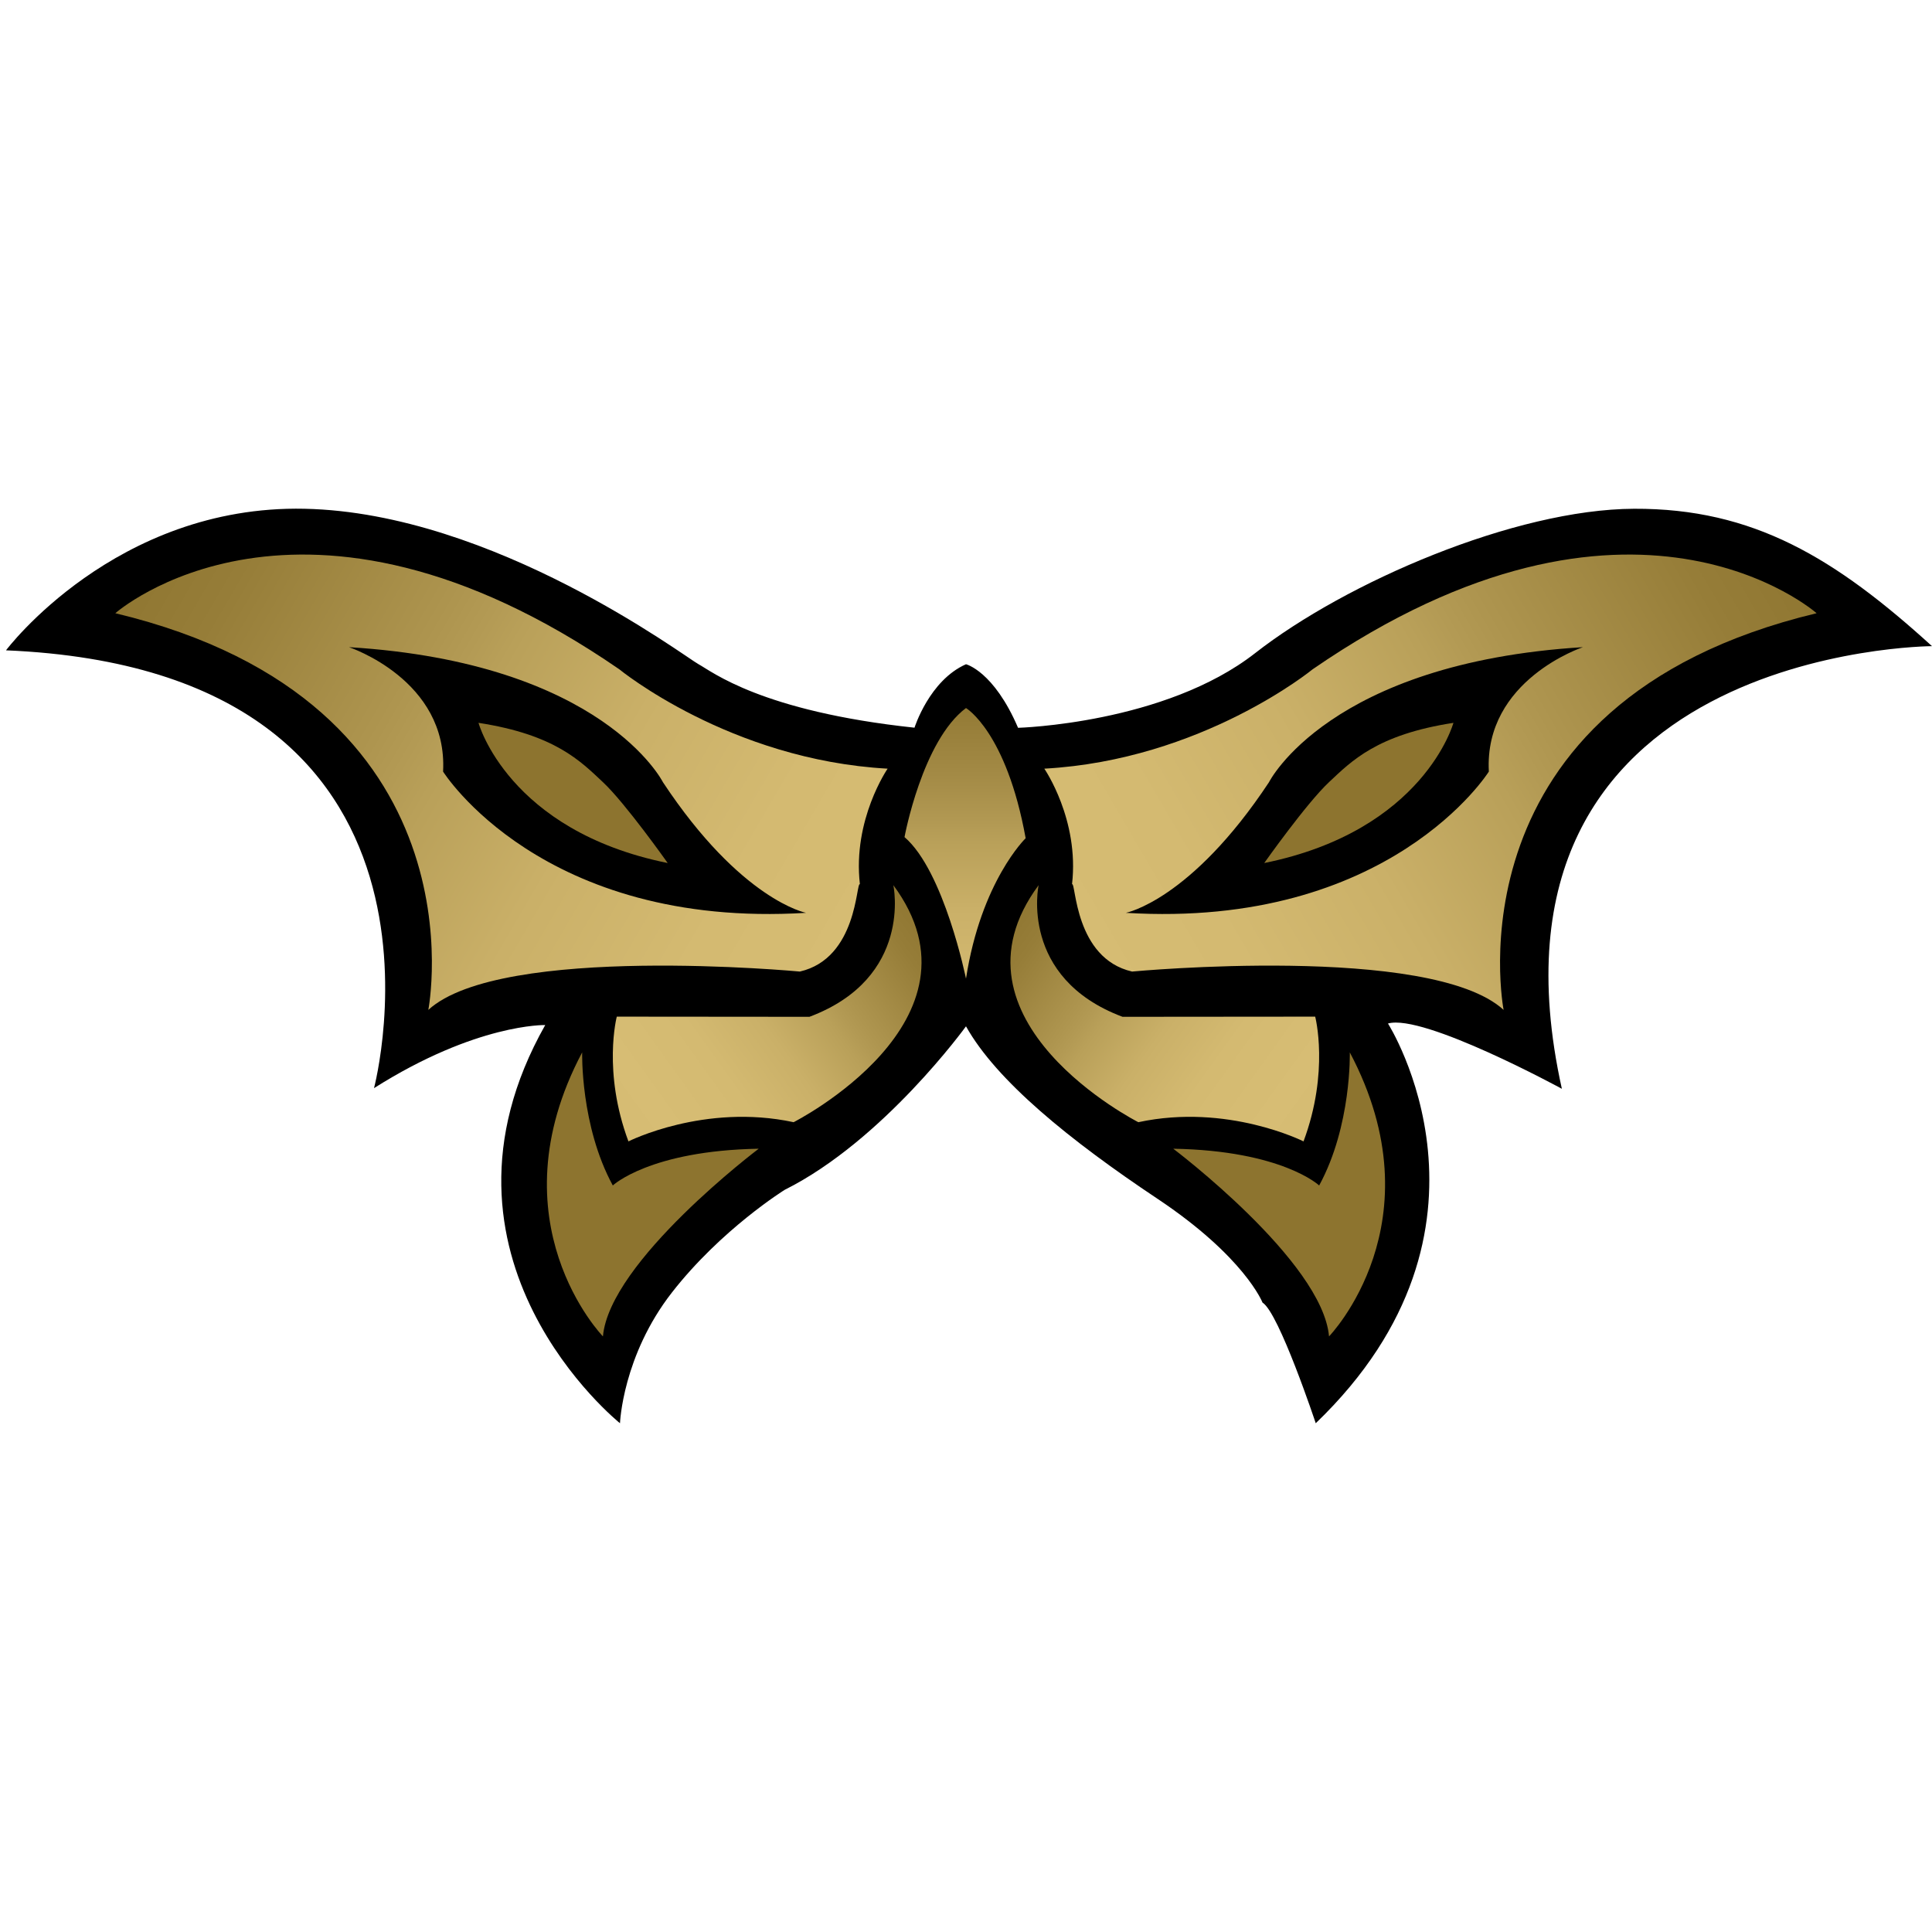 <?xml version="1.0" encoding="UTF-8" standalone="no"?>
<!DOCTYPE svg PUBLIC "-//W3C//DTD SVG 1.1//EN" "http://www.w3.org/Graphics/SVG/1.1/DTD/svg11.dtd">
<svg width="100%" height="100%" viewBox="0 0 1000 1000" version="1.1" xmlns="http://www.w3.org/2000/svg" xmlns:xlink="http://www.w3.org/1999/xlink" xml:space="preserve" xmlns:serif="http://www.serif.com/" style="fill-rule:evenodd;clip-rule:evenodd;stroke-linejoin:round;stroke-miterlimit:2;">
    <g transform="matrix(1,0,0,1,-2416,0)">
        <g id="R" transform="matrix(1,0,0,1,-0.333,0)">
            <rect x="2416.33" y="0" width="1000" height="1000" style="fill:none;"/>
            <g transform="matrix(1,0,0,1,-1207.67,0)">
                <path d="M3817.59,563.224C3817.59,563.224 3875.16,347.042 3627.11,336.609C3627.11,336.609 3683.64,261.257 3781.64,263.333C3879.64,265.41 3978.69,340.1 3985.58,343.808C3992.47,347.516 4017.89,368.175 4097.35,376.65C4097.35,376.65 4105,352.2 4124,343.808C4124,343.808 4138.37,347.341 4150.95,376.713C4150.95,376.713 4226.9,374.632 4273.68,338.047C4320.47,301.462 4408.03,263.589 4469.8,263.333C4531.58,263.078 4573.88,288.867 4624,334.449C4624,334.449 4381.86,335.373 4432.42,563.554C4432.42,563.554 4360.79,524.52 4342.42,529.768C4342.42,529.768 4409.98,635.783 4305.03,736.667C4305.03,736.667 4286.01,679.466 4277.48,674.219C4277.48,674.219 4268.3,650.604 4223.04,620.431C4177.78,590.257 4139.76,559.427 4124,531.221C4124,531.221 4081.35,590.257 4030.19,615.839C4030.19,615.839 3997.39,636.173 3971.81,668.971C3946.22,701.768 3944.91,736.667 3944.91,736.667C3944.91,736.667 3837.99,651.26 3906.21,530.565C3906.21,530.565 3870.66,529.632 3817.59,563.224Z"/>
            </g>
            <g transform="matrix(1,0,0,1,-1208,0)">
                <g transform="matrix(1,0,0,1,0.333,0)">
                    <path d="M3845.7,522.713C3845.7,522.713 3876.81,363.626 3683.69,317.406C3683.69,317.406 3779.29,232.606 3944.54,346.419C3944.54,346.419 4001.77,393.359 4083.43,397.86C4083.43,397.86 4065.23,424.223 4069.08,457.66C4067.05,456.439 4067.84,496.018 4038,502.876C4038,502.876 3883.38,488.28 3845.7,522.713ZM3804.64,334.974C3804.64,334.974 3855.88,351.885 3853.34,399.372C3853.34,399.372 3904.38,480.875 4041.21,472.483C4041.21,472.483 4007.64,466.07 3967.14,404.876C3967.14,404.876 3936.22,343.05 3804.64,334.974Z" style="fill:url(#_Linear1);"/>
                </g>
                <g transform="matrix(1,0,0,1,0.333,0)">
                    <path d="M3871.67,374.142C3871.67,374.142 3886.89,429.959 3969.6,446.704C3969.6,446.704 3947.78,415.82 3936.11,404.876C3924.44,393.932 3911.25,380.231 3871.67,374.142Z" style="fill:url(#_Linear2);"/>
                </g>
            </g>
            <g transform="matrix(-1,0,0,1,7040.63,0)">
                <g transform="matrix(1,0,0,1,0.333,0)">
                    <path d="M3845.7,522.713C3845.7,522.713 3876.81,363.626 3683.69,317.406C3683.69,317.406 3779.29,232.606 3944.54,346.419C3944.54,346.419 4001.77,393.359 4083.43,397.86C4083.43,397.86 4065.23,424.223 4069.08,457.66C4067.05,456.439 4067.84,496.018 4038,502.876C4038,502.876 3883.38,488.28 3845.7,522.713ZM3804.64,334.974C3804.64,334.974 3855.88,351.885 3853.34,399.372C3853.34,399.372 3904.38,480.875 4041.21,472.483C4041.21,472.483 4007.64,466.07 3967.14,404.876C3967.14,404.876 3936.22,343.05 3804.64,334.974Z" style="fill:url(#_Linear3);"/>
                </g>
                <g transform="matrix(1,0,0,1,0.333,0)">
                    <path d="M3871.67,374.142C3871.67,374.142 3886.89,429.959 3969.6,446.704C3969.6,446.704 3947.78,415.82 3936.11,404.876C3924.44,393.932 3911.25,380.231 3871.67,374.142Z" style="fill:url(#_Linear4);"/>
                </g>
            </g>
            <g transform="matrix(1,0,0,1,-1207.67,0)">
                <path d="M4092.18,433.282C4092.18,433.282 4101.32,383.47 4124,366.475C4124,366.475 4144.92,378.782 4154.88,433.868C4154.88,433.868 4131.8,456.136 4124,506.534C4124,506.534 4112.69,450.862 4092.18,433.282Z" style="fill:url(#_Linear5);"/>
            </g>
            <g transform="matrix(1,0,0,1,-1207.67,0)">
                <path d="M3943.25,526.212C3943.25,526.212 3935.8,554.595 3949.28,590.783C3949.28,590.783 3988.66,570.915 4034.78,580.849C4034.78,580.849 4138.36,528.332 4086.4,458.162C4086.4,458.162 4096.73,506.114 4042.97,526.298L3943.25,526.212Z" style="fill:url(#_Linear6);"/>
            </g>
            <g transform="matrix(-1,0,0,1,7040.32,0)">
                <path d="M3943.25,526.212C3943.25,526.212 3935.8,554.595 3949.28,590.783C3949.28,590.783 3988.66,570.915 4034.78,580.849C4034.78,580.849 4138.36,528.332 4086.4,458.162C4086.4,458.162 4096.73,506.114 4042.97,526.298L3943.25,526.212Z" style="fill:url(#_Linear7);"/>
            </g>
            <g transform="matrix(1,0,0,1,-1207.67,0)">
                <path d="M3936.08,691.718C3936.08,691.718 3878.72,632.692 3925.33,544.712C3925.33,544.712 3924.34,582.674 3941.19,613.599C3941.19,613.599 3960.27,595.57 4016.71,594.575C4016.71,594.575 3939.5,652.797 3936.08,691.718Z" style="fill:url(#_Linear8);"/>
            </g>
            <g transform="matrix(-1,0,0,1,7040.32,0)">
                <path d="M3936.08,691.718C3936.08,691.718 3878.72,632.692 3925.33,544.712C3925.33,544.712 3924.34,582.674 3941.19,613.599C3941.19,613.599 3960.27,595.57 4016.71,594.575C4016.71,594.575 3939.5,652.797 3936.08,691.718Z" style="fill:url(#_Linear9);"/>
            </g>
        </g>
    </g>
    <defs>
        <linearGradient id="_Linear1" x1="0" y1="0" x2="1" y2="0" gradientUnits="userSpaceOnUse" gradientTransform="matrix(822.836,460.075,-460.075,822.836,3690.4,263.291)"><stop offset="0" style="stop-color:rgb(141,116,47);stop-opacity:1"/><stop offset="0.07" style="stop-color:rgb(150,125,56);stop-opacity:1"/><stop offset="0.18" style="stop-color:rgb(174,149,79);stop-opacity:1"/><stop offset="0.2" style="stop-color:rgb(179,154,84);stop-opacity:1"/><stop offset="0.22" style="stop-color:rgb(185,160,89);stop-opacity:1"/><stop offset="0.3" style="stop-color:rgb(202,176,104);stop-opacity:1"/><stop offset="0.39" style="stop-color:rgb(212,186,113);stop-opacity:1"/><stop offset="0.5" style="stop-color:rgb(215,189,116);stop-opacity:1"/><stop offset="0.61" style="stop-color:rgb(212,186,113);stop-opacity:1"/><stop offset="0.7" style="stop-color:rgb(202,176,104);stop-opacity:1"/><stop offset="0.78" style="stop-color:rgb(185,160,89);stop-opacity:1"/><stop offset="0.8" style="stop-color:rgb(179,154,84);stop-opacity:1"/><stop offset="0.86" style="stop-color:rgb(163,138,69);stop-opacity:1"/><stop offset="0.94" style="stop-color:rgb(147,122,53);stop-opacity:1"/><stop offset="1" style="stop-color:rgb(141,116,47);stop-opacity:1"/></linearGradient>
        <linearGradient id="_Linear2" x1="0" y1="0" x2="1" y2="0" gradientUnits="userSpaceOnUse" gradientTransform="matrix(97.933,0,0,72.561,3871.67,410.423)"><stop offset="0" style="stop-color:rgb(141,116,47);stop-opacity:1"/><stop offset="1" style="stop-color:rgb(141,116,47);stop-opacity:1"/></linearGradient>
        <linearGradient id="_Linear3" x1="0" y1="0" x2="1" y2="0" gradientUnits="userSpaceOnUse" gradientTransform="matrix(822.836,460.075,-460.075,822.836,3690.4,263.291)"><stop offset="0" style="stop-color:rgb(141,116,47);stop-opacity:1"/><stop offset="0.07" style="stop-color:rgb(150,125,56);stop-opacity:1"/><stop offset="0.18" style="stop-color:rgb(174,149,79);stop-opacity:1"/><stop offset="0.2" style="stop-color:rgb(179,154,84);stop-opacity:1"/><stop offset="0.22" style="stop-color:rgb(185,160,89);stop-opacity:1"/><stop offset="0.3" style="stop-color:rgb(202,176,104);stop-opacity:1"/><stop offset="0.39" style="stop-color:rgb(212,186,113);stop-opacity:1"/><stop offset="0.5" style="stop-color:rgb(215,189,116);stop-opacity:1"/><stop offset="0.61" style="stop-color:rgb(212,186,113);stop-opacity:1"/><stop offset="0.7" style="stop-color:rgb(202,176,104);stop-opacity:1"/><stop offset="0.78" style="stop-color:rgb(185,160,89);stop-opacity:1"/><stop offset="0.8" style="stop-color:rgb(179,154,84);stop-opacity:1"/><stop offset="0.86" style="stop-color:rgb(163,138,69);stop-opacity:1"/><stop offset="0.94" style="stop-color:rgb(147,122,53);stop-opacity:1"/><stop offset="1" style="stop-color:rgb(141,116,47);stop-opacity:1"/></linearGradient>
        <linearGradient id="_Linear4" x1="0" y1="0" x2="1" y2="0" gradientUnits="userSpaceOnUse" gradientTransform="matrix(97.933,0,0,72.561,3871.67,410.423)"><stop offset="0" style="stop-color:rgb(141,116,47);stop-opacity:1"/><stop offset="1" style="stop-color:rgb(141,116,47);stop-opacity:1"/></linearGradient>
        <linearGradient id="_Linear5" x1="0" y1="0" x2="1" y2="0" gradientUnits="userSpaceOnUse" gradientTransform="matrix(2.023,-439.024,439.024,2.023,4123.53,778.269)"><stop offset="0" style="stop-color:rgb(141,116,47);stop-opacity:1"/><stop offset="0.07" style="stop-color:rgb(150,125,56);stop-opacity:1"/><stop offset="0.18" style="stop-color:rgb(174,149,79);stop-opacity:1"/><stop offset="0.2" style="stop-color:rgb(179,154,84);stop-opacity:1"/><stop offset="0.22" style="stop-color:rgb(185,160,89);stop-opacity:1"/><stop offset="0.3" style="stop-color:rgb(202,176,104);stop-opacity:1"/><stop offset="0.39" style="stop-color:rgb(212,186,113);stop-opacity:1"/><stop offset="0.5" style="stop-color:rgb(215,189,116);stop-opacity:1"/><stop offset="0.61" style="stop-color:rgb(212,186,113);stop-opacity:1"/><stop offset="0.7" style="stop-color:rgb(202,176,104);stop-opacity:1"/><stop offset="0.78" style="stop-color:rgb(185,160,89);stop-opacity:1"/><stop offset="0.8" style="stop-color:rgb(179,154,84);stop-opacity:1"/><stop offset="0.86" style="stop-color:rgb(163,138,69);stop-opacity:1"/><stop offset="0.94" style="stop-color:rgb(147,122,53);stop-opacity:1"/><stop offset="1" style="stop-color:rgb(141,116,47);stop-opacity:1"/></linearGradient>
        <linearGradient id="_Linear6" x1="0" y1="0" x2="1" y2="0" gradientUnits="userSpaceOnUse" gradientTransform="matrix(-290.459,208.767,-208.767,-290.459,4098.68,456.874)"><stop offset="0" style="stop-color:rgb(141,116,47);stop-opacity:1"/><stop offset="0.07" style="stop-color:rgb(150,125,56);stop-opacity:1"/><stop offset="0.18" style="stop-color:rgb(174,149,79);stop-opacity:1"/><stop offset="0.2" style="stop-color:rgb(179,154,84);stop-opacity:1"/><stop offset="0.22" style="stop-color:rgb(185,160,89);stop-opacity:1"/><stop offset="0.3" style="stop-color:rgb(202,176,104);stop-opacity:1"/><stop offset="0.39" style="stop-color:rgb(212,186,113);stop-opacity:1"/><stop offset="0.5" style="stop-color:rgb(215,189,116);stop-opacity:1"/><stop offset="0.61" style="stop-color:rgb(212,186,113);stop-opacity:1"/><stop offset="0.7" style="stop-color:rgb(202,176,104);stop-opacity:1"/><stop offset="0.78" style="stop-color:rgb(185,160,89);stop-opacity:1"/><stop offset="0.8" style="stop-color:rgb(179,154,84);stop-opacity:1"/><stop offset="0.86" style="stop-color:rgb(163,138,69);stop-opacity:1"/><stop offset="0.94" style="stop-color:rgb(147,122,53);stop-opacity:1"/><stop offset="1" style="stop-color:rgb(141,116,47);stop-opacity:1"/></linearGradient>
        <linearGradient id="_Linear7" x1="0" y1="0" x2="1" y2="0" gradientUnits="userSpaceOnUse" gradientTransform="matrix(-290.459,208.767,-208.767,-290.459,4098.68,456.874)"><stop offset="0" style="stop-color:rgb(141,116,47);stop-opacity:1"/><stop offset="0.07" style="stop-color:rgb(150,125,56);stop-opacity:1"/><stop offset="0.18" style="stop-color:rgb(174,149,79);stop-opacity:1"/><stop offset="0.2" style="stop-color:rgb(179,154,84);stop-opacity:1"/><stop offset="0.22" style="stop-color:rgb(185,160,89);stop-opacity:1"/><stop offset="0.3" style="stop-color:rgb(202,176,104);stop-opacity:1"/><stop offset="0.39" style="stop-color:rgb(212,186,113);stop-opacity:1"/><stop offset="0.5" style="stop-color:rgb(215,189,116);stop-opacity:1"/><stop offset="0.61" style="stop-color:rgb(212,186,113);stop-opacity:1"/><stop offset="0.7" style="stop-color:rgb(202,176,104);stop-opacity:1"/><stop offset="0.78" style="stop-color:rgb(185,160,89);stop-opacity:1"/><stop offset="0.8" style="stop-color:rgb(179,154,84);stop-opacity:1"/><stop offset="0.86" style="stop-color:rgb(163,138,69);stop-opacity:1"/><stop offset="0.94" style="stop-color:rgb(147,122,53);stop-opacity:1"/><stop offset="1" style="stop-color:rgb(141,116,47);stop-opacity:1"/></linearGradient>
        <linearGradient id="_Linear8" x1="0" y1="0" x2="1" y2="0" gradientUnits="userSpaceOnUse" gradientTransform="matrix(109.632,0,0,147.006,3907.07,618.215)"><stop offset="0" style="stop-color:rgb(141,116,47);stop-opacity:1"/><stop offset="1" style="stop-color:rgb(141,116,47);stop-opacity:1"/></linearGradient>
        <linearGradient id="_Linear9" x1="0" y1="0" x2="1" y2="0" gradientUnits="userSpaceOnUse" gradientTransform="matrix(109.632,0,0,147.006,3907.07,618.215)"><stop offset="0" style="stop-color:rgb(141,116,47);stop-opacity:1"/><stop offset="1" style="stop-color:rgb(141,116,47);stop-opacity:1"/></linearGradient>
    </defs>
</svg>
